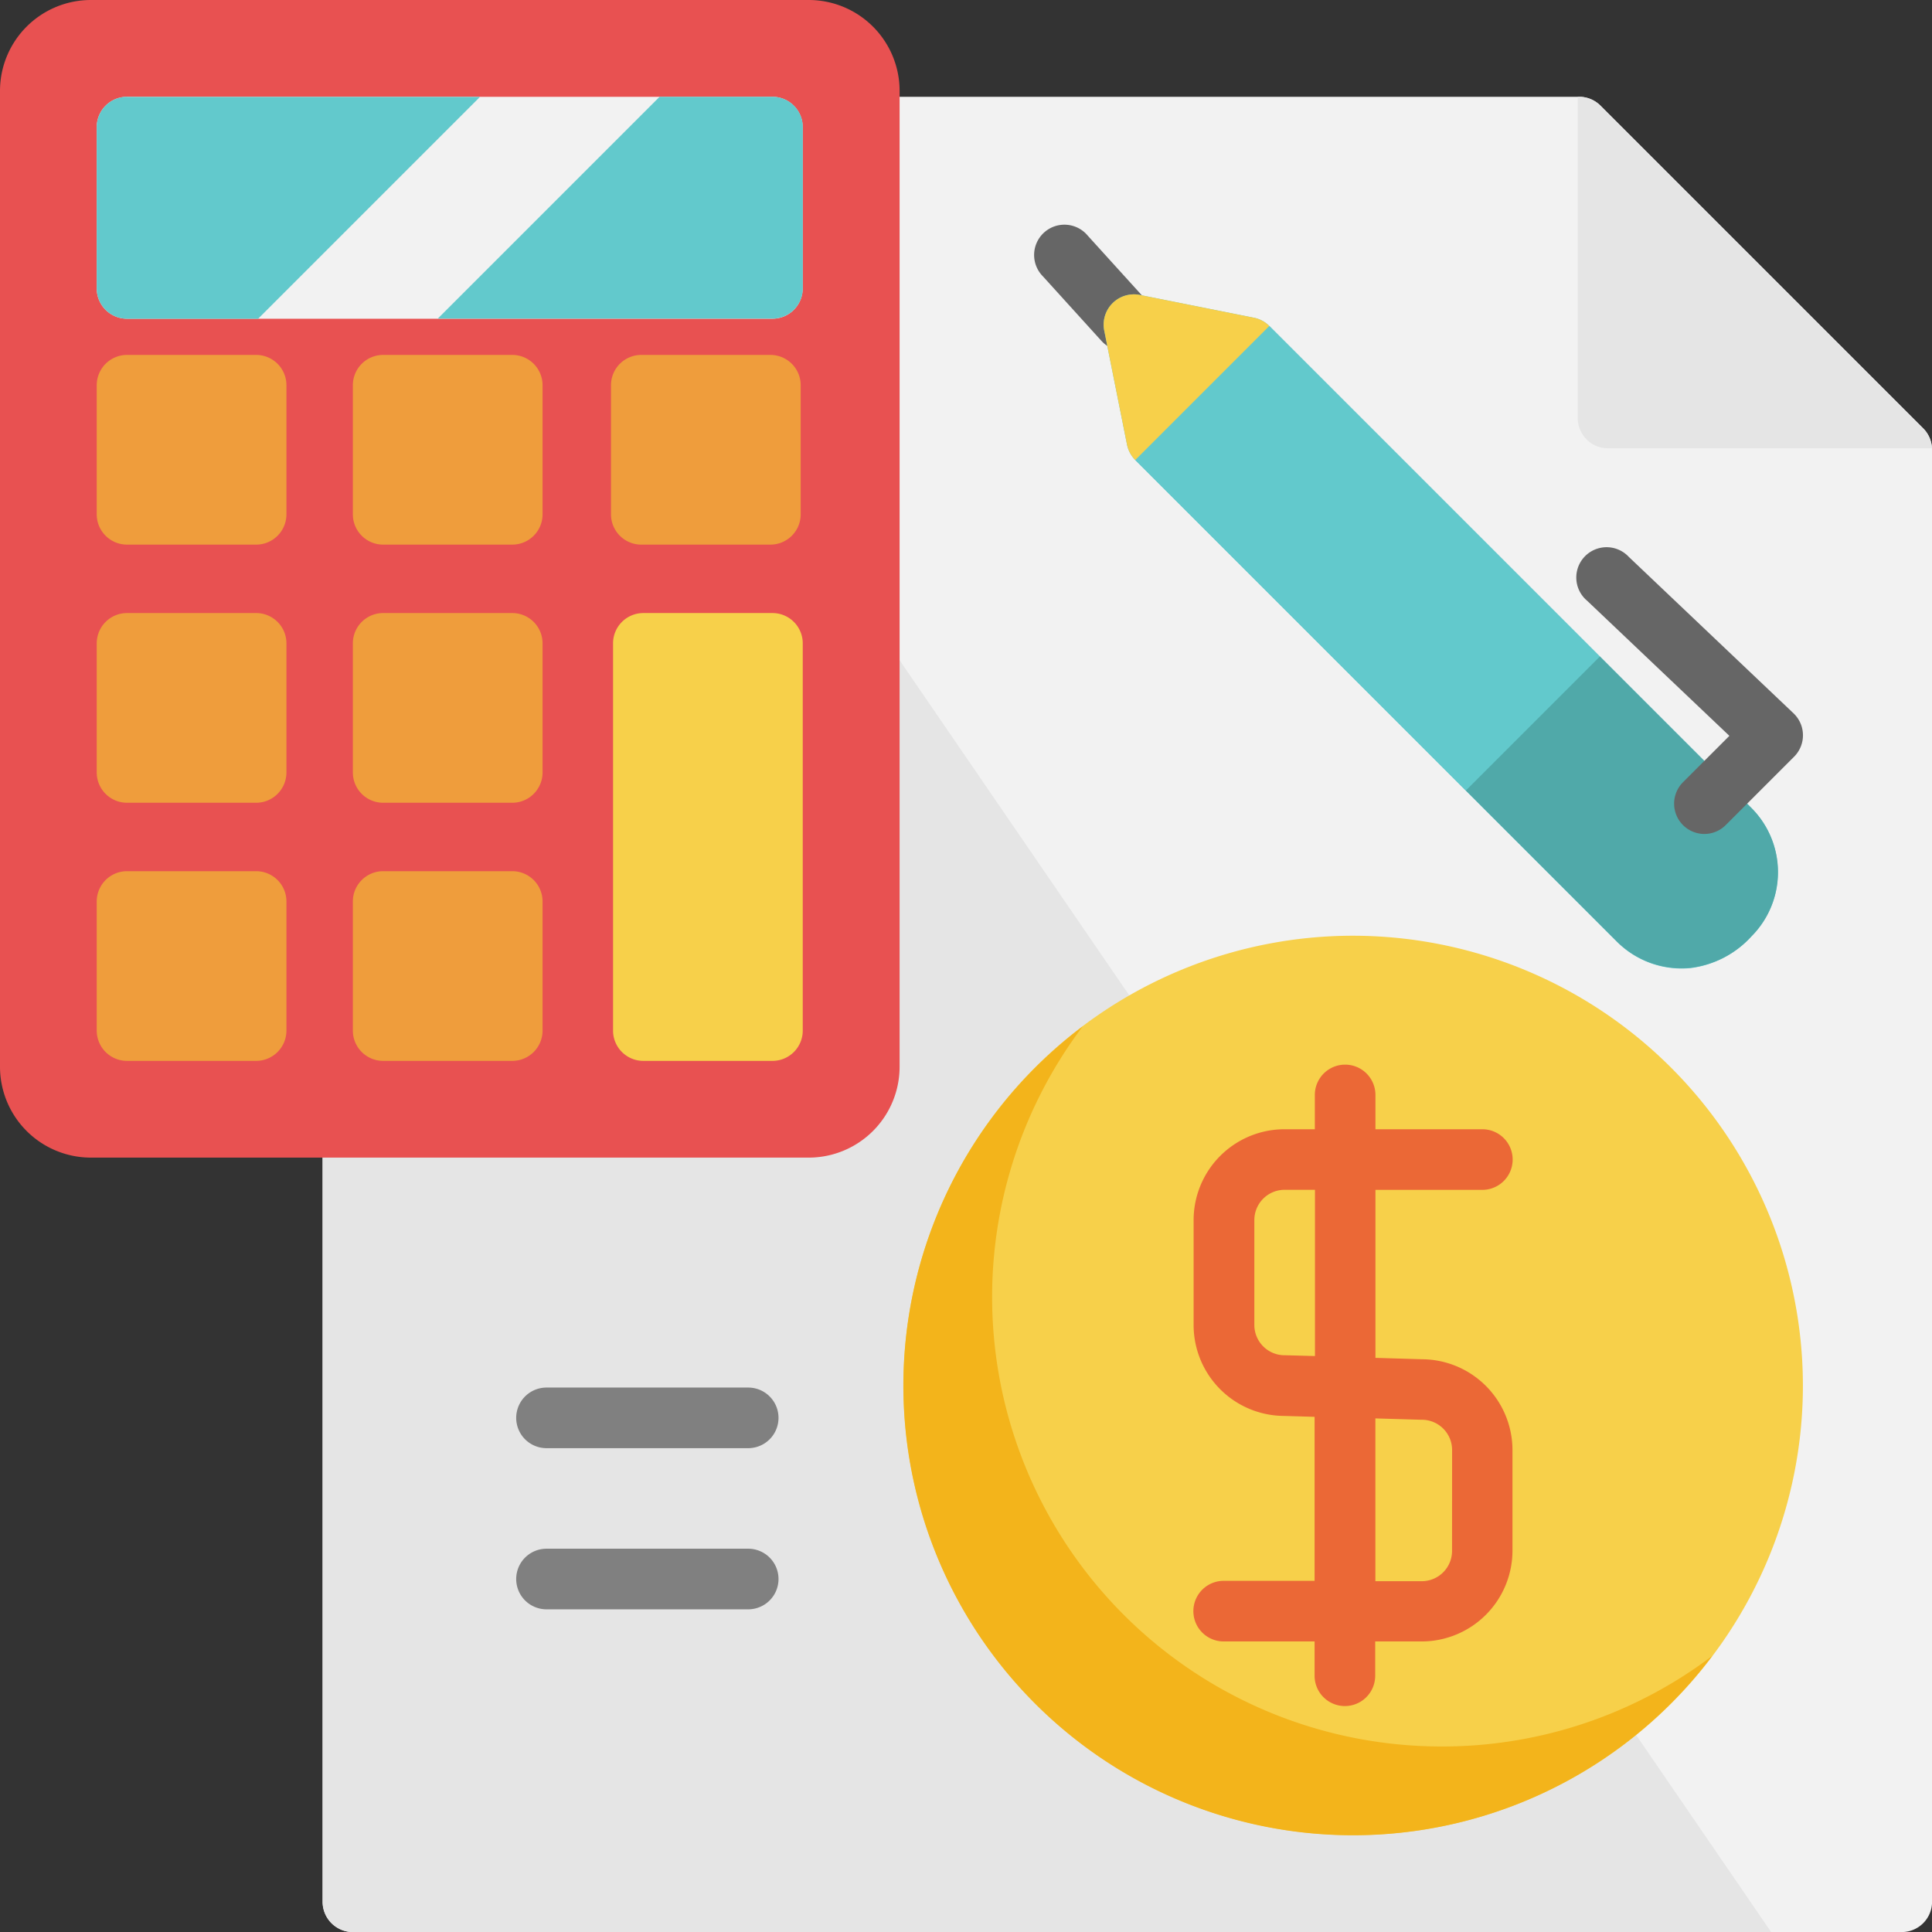 <svg xmlns="http://www.w3.org/2000/svg" viewBox="0 0 31.877 31.877">
  <rect x="0" y="0" width="31.877" height="31.877" fill="#333333" stroke="none"/>
  <defs>
    <style>
      .cls-1 {
        fill: #f2f2f2;
      }

      .cls-2 {
        fill: #e5e5e5;
      }

      .cls-3 {
        fill: #e85151;
      }

      .cls-4 {
        fill: #f7d04a;
      }

      .cls-5 {
        fill: #f3b41b;
      }

      .cls-6 {
        fill: #eb6836;
      }

      .cls-7 {
        fill: #62c9cc;
      }

      .cls-8 {
        fill: #ef9d3c;
      }

      .cls-9 {
        fill: #666;
      }

      .cls-10 {
        fill: #50a9a9;
      }

      .cls-11 {
        fill: gray;
      }
    </style>
  </defs>
  <g id="ic_footer_calculator" transform="translate(-1010 -110.124)">
    <path id="Path_551" data-name="Path 551" class="cls-1" d="M111.918,31.124,106.594,25.8a.5.5,0,0,0-.353-.146H86.01a.5.5,0,0,0-.5.5V55.435a.5.5,0,0,0,.5.5h25.555a.5.5,0,0,0,.5-.5V31.477A.5.5,0,0,0,111.918,31.124Z" transform="translate(929.813 86.067)"/>
    <g id="Group_186" data-name="Group 186" transform="translate(1015.324 111.721)">
      <path id="Path_552" data-name="Path 552" class="cls-2" d="M423.96,31.455a.5.5,0,0,0-.145-.331L418.491,25.8a.5.5,0,0,0-.353-.146h-.022v5.3a.5.5,0,0,0,.5.5h5.345Z" transform="translate(-397.408 -25.654)"/>
      <path id="Path_553" data-name="Path 553" class="cls-2" d="M86.01,25.653a.5.5,0,0,0-.5.5V55.434a.5.5,0,0,0,.5.5h23.4l-20.75-30.28Z" transform="translate(-85.511 -25.653)"/>
    </g>
    <path id="Path_554" data-name="Path 554" class="cls-3" d="M13.343,0H1.5A1.5,1.5,0,0,0,0,1.5V17.6a1.5,1.5,0,0,0,1.5,1.5H13.343a1.5,1.5,0,0,0,1.5-1.5V1.5A1.5,1.5,0,0,0,13.343,0Z" transform="translate(1010 110.124)"/>
    <path id="Path_555" data-name="Path 555" class="cls-4" d="M246.852,247.983a7.42,7.42,0,1,0,7.42,7.42A7.429,7.429,0,0,0,246.852,247.983Z" transform="translate(785.475 -122.42)"/>
    <path id="Path_556" data-name="Path 556" class="cls-5" d="M248.315,283.875a7.416,7.416,0,0,1-5.926-11.882,7.418,7.418,0,1,0,10.387,10.387A7.382,7.382,0,0,1,248.315,283.875Z" transform="translate(785.476 -144.935)"/>
    <path id="Path_557" data-name="Path 557" class="cls-6" d="M320.159,287.044l-.773-.023v-2.772h1.764a.5.5,0,0,0,0-1h-1.764v-.566a.5.5,0,0,0-1,0v.566h-.5a1.5,1.5,0,0,0-1.5,1.5v1.73a1.5,1.5,0,0,0,1.489,1.5l.507.015V290.7h-1.5a.5.5,0,0,0,0,1h1.5v.566a.5.5,0,0,0,1,0V291.7h.765a1.5,1.5,0,0,0,1.5-1.5v-1.664A1.5,1.5,0,0,0,320.159,287.044Zm-2.256-.066h-.015a.5.5,0,0,1-.5-.5v-1.73a.5.5,0,0,1,.5-.5h.5v2.743Zm2.747,3.228a.5.5,0,0,1-.5.5h-.765V288.02l.751.022h.015a.5.5,0,0,1,.5.5Z" transform="translate(713.308 -154.493)"/>
    <path id="Path_558" data-name="Path 558" class="cls-1" d="M36.8,25.653H26.152a.5.5,0,0,0-.5.5v2.662a.5.5,0,0,0,.5.5H36.8a.5.5,0,0,0,.5-.5V26.152A.5.5,0,0,0,36.8,25.653Z" transform="translate(985.944 86.068)"/>
    <g id="Group_187" data-name="Group 187" transform="translate(1011.597 111.721)">
      <path id="Path_559" data-name="Path 559" class="cls-7" d="M26.152,25.653a.5.5,0,0,0-.5.5v2.662a.5.5,0,0,0,.5.5h2.163l3.66-3.66H26.152Z" transform="translate(-25.653 -25.653)"/>
      <path id="Path_560" data-name="Path 560" class="cls-7" d="M121.5,25.653h-1.863l-3.66,3.66H121.5a.5.5,0,0,0,.5-.5V26.152A.5.5,0,0,0,121.5,25.653Z" transform="translate(-110.351 -25.653)"/>
    </g>
    <g id="Group_188" data-name="Group 188" transform="translate(1011.597 115.98)">
      <path id="Path_561" data-name="Path 561" class="cls-8" d="M28.282,94.063h-2.13a.5.5,0,0,0-.5.5v2.13a.5.5,0,0,0,.5.5h2.13a.5.5,0,0,0,.5-.5v-2.13A.5.5,0,0,0,28.282,94.063Z" transform="translate(-25.653 -94.063)"/>
      <path id="Path_562" data-name="Path 562" class="cls-8" d="M96.156,94.063h-2.13a.5.5,0,0,0-.5.5v2.13a.5.5,0,0,0,.5.5h2.13a.5.5,0,0,0,.5-.5v-2.13A.5.5,0,0,0,96.156,94.063Z" transform="translate(-89.301 -94.063)"/>
      <path id="Path_563" data-name="Path 563" class="cls-8" d="M28.282,162.472h-2.13a.5.5,0,0,0-.5.5v2.13a.5.5,0,0,0,.5.5h2.13a.5.5,0,0,0,.5-.5v-2.13A.5.5,0,0,0,28.282,162.472Z" transform="translate(-25.653 -158.213)"/>
      <path id="Path_564" data-name="Path 564" class="cls-8" d="M96.156,162.472h-2.13a.5.5,0,0,0-.5.5v2.13a.5.5,0,0,0,.5.5h2.13a.5.5,0,0,0,.5-.5v-2.13A.5.5,0,0,0,96.156,162.472Z" transform="translate(-89.301 -158.213)"/>
      <path id="Path_565" data-name="Path 565" class="cls-8" d="M28.282,230.881h-2.13a.5.5,0,0,0-.5.5v2.13a.5.5,0,0,0,.5.5h2.13a.5.5,0,0,0,.5-.5v-2.13A.5.5,0,0,0,28.282,230.881Z" transform="translate(-25.653 -222.363)"/>
      <path id="Path_566" data-name="Path 566" class="cls-8" d="M96.156,230.881h-2.13a.5.5,0,0,0-.5.5v2.13a.5.5,0,0,0,.5.5h2.13a.5.5,0,0,0,.5-.5v-2.13A.5.5,0,0,0,96.156,230.881Z" transform="translate(-89.301 -222.363)"/>
      <path id="Path_567" data-name="Path 567" class="cls-8" d="M164.566,94.063h-2.13a.5.5,0,0,0-.5.5v2.13a.5.5,0,0,0,.5.5h2.13a.5.5,0,0,0,.5-.5v-2.13A.5.5,0,0,0,164.566,94.063Z" transform="translate(-153.452 -94.063)"/>
    </g>
    <path id="Path_568" data-name="Path 568" class="cls-4" d="M165.1,162.472h-2.13a.5.5,0,0,0-.5.5v6.389a.5.5,0,0,0,.5.5h2.13a.5.5,0,0,0,.5-.5v-6.389A.5.5,0,0,0,165.1,162.472Z" transform="translate(857.645 -42.233)"/>
    <path id="Path_569" data-name="Path 569" class="cls-9" d="M275.782,61.919a.5.5,0,0,1-.37-.164l-.966-1.065a.5.5,0,1,1,.74-.671l.966,1.065a.5.5,0,0,1-.37.834Z" transform="translate(752.762 53.994)"/>
    <g id="Group_189" data-name="Group 189" transform="translate(1028.209 114.98)">
      <path id="Path_570" data-name="Path 570" class="cls-7" d="M303.146,86.474l-7.953-7.953a.5.5,0,0,0-.255-.136l-1.882-.376a.5.5,0,0,0-.587.587l.376,1.882a.5.5,0,0,0,.136.255l7.953,7.953a1.507,1.507,0,0,0,1.221.429,1.631,1.631,0,0,0,.991-.523A1.5,1.5,0,0,0,303.146,86.474Z" transform="translate(-292.459 -77.999)"/>
      <rect id="Rectangle_89" data-name="Rectangle 89" class="cls-7" width="7.716" height="3.128" transform="translate(5.979 8.191) rotate(-135)"/>
    </g>
    <path id="Path_571" data-name="Path 571" class="cls-4" d="M293.058,78.011a.5.5,0,0,0-.587.587l.376,1.882a.5.5,0,0,0,.136.255l2.212-2.212a.5.5,0,0,0-.255-.136Z" transform="translate(735.748 36.979)"/>
    <path id="Path_572" data-name="Path 572" class="cls-10" d="M393.2,176.527l-2.5-2.5-2.212,2.212,2.5,2.5a1.511,1.511,0,0,0,1.2.426,1.616,1.616,0,0,0,1.013-.52A1.5,1.5,0,0,0,393.2,176.527Z" transform="translate(645.698 -53.072)"/>
    <path id="Path_573" data-name="Path 573" class="cls-9" d="M420.184,150.081a.5.5,0,0,1-.353-.852l.767-.767-2.347-2.229a.5.5,0,1,1,.687-.724l2.719,2.582a.5.5,0,0,1,.009.715l-1.129,1.129A.5.5,0,0,1,420.184,150.081Z" transform="translate(617.936 -26.197)"/>
    <g id="Group_190" data-name="Group 190" transform="translate(1018.518 133.017)">
      <path id="Path_574" data-name="Path 574" class="cls-11" d="M140.645,368.7h-3.328a.5.5,0,0,1,0-1h3.328a.5.5,0,0,1,0,1Z" transform="translate(-136.818 -367.699)"/>
      <path id="Path_575" data-name="Path 575" class="cls-11" d="M140.645,411.453h-3.328a.5.5,0,1,1,0-1h3.328a.5.5,0,0,1,0,1Z" transform="translate(-136.818 -407.793)"/>
    </g>
  </g>
</svg>
